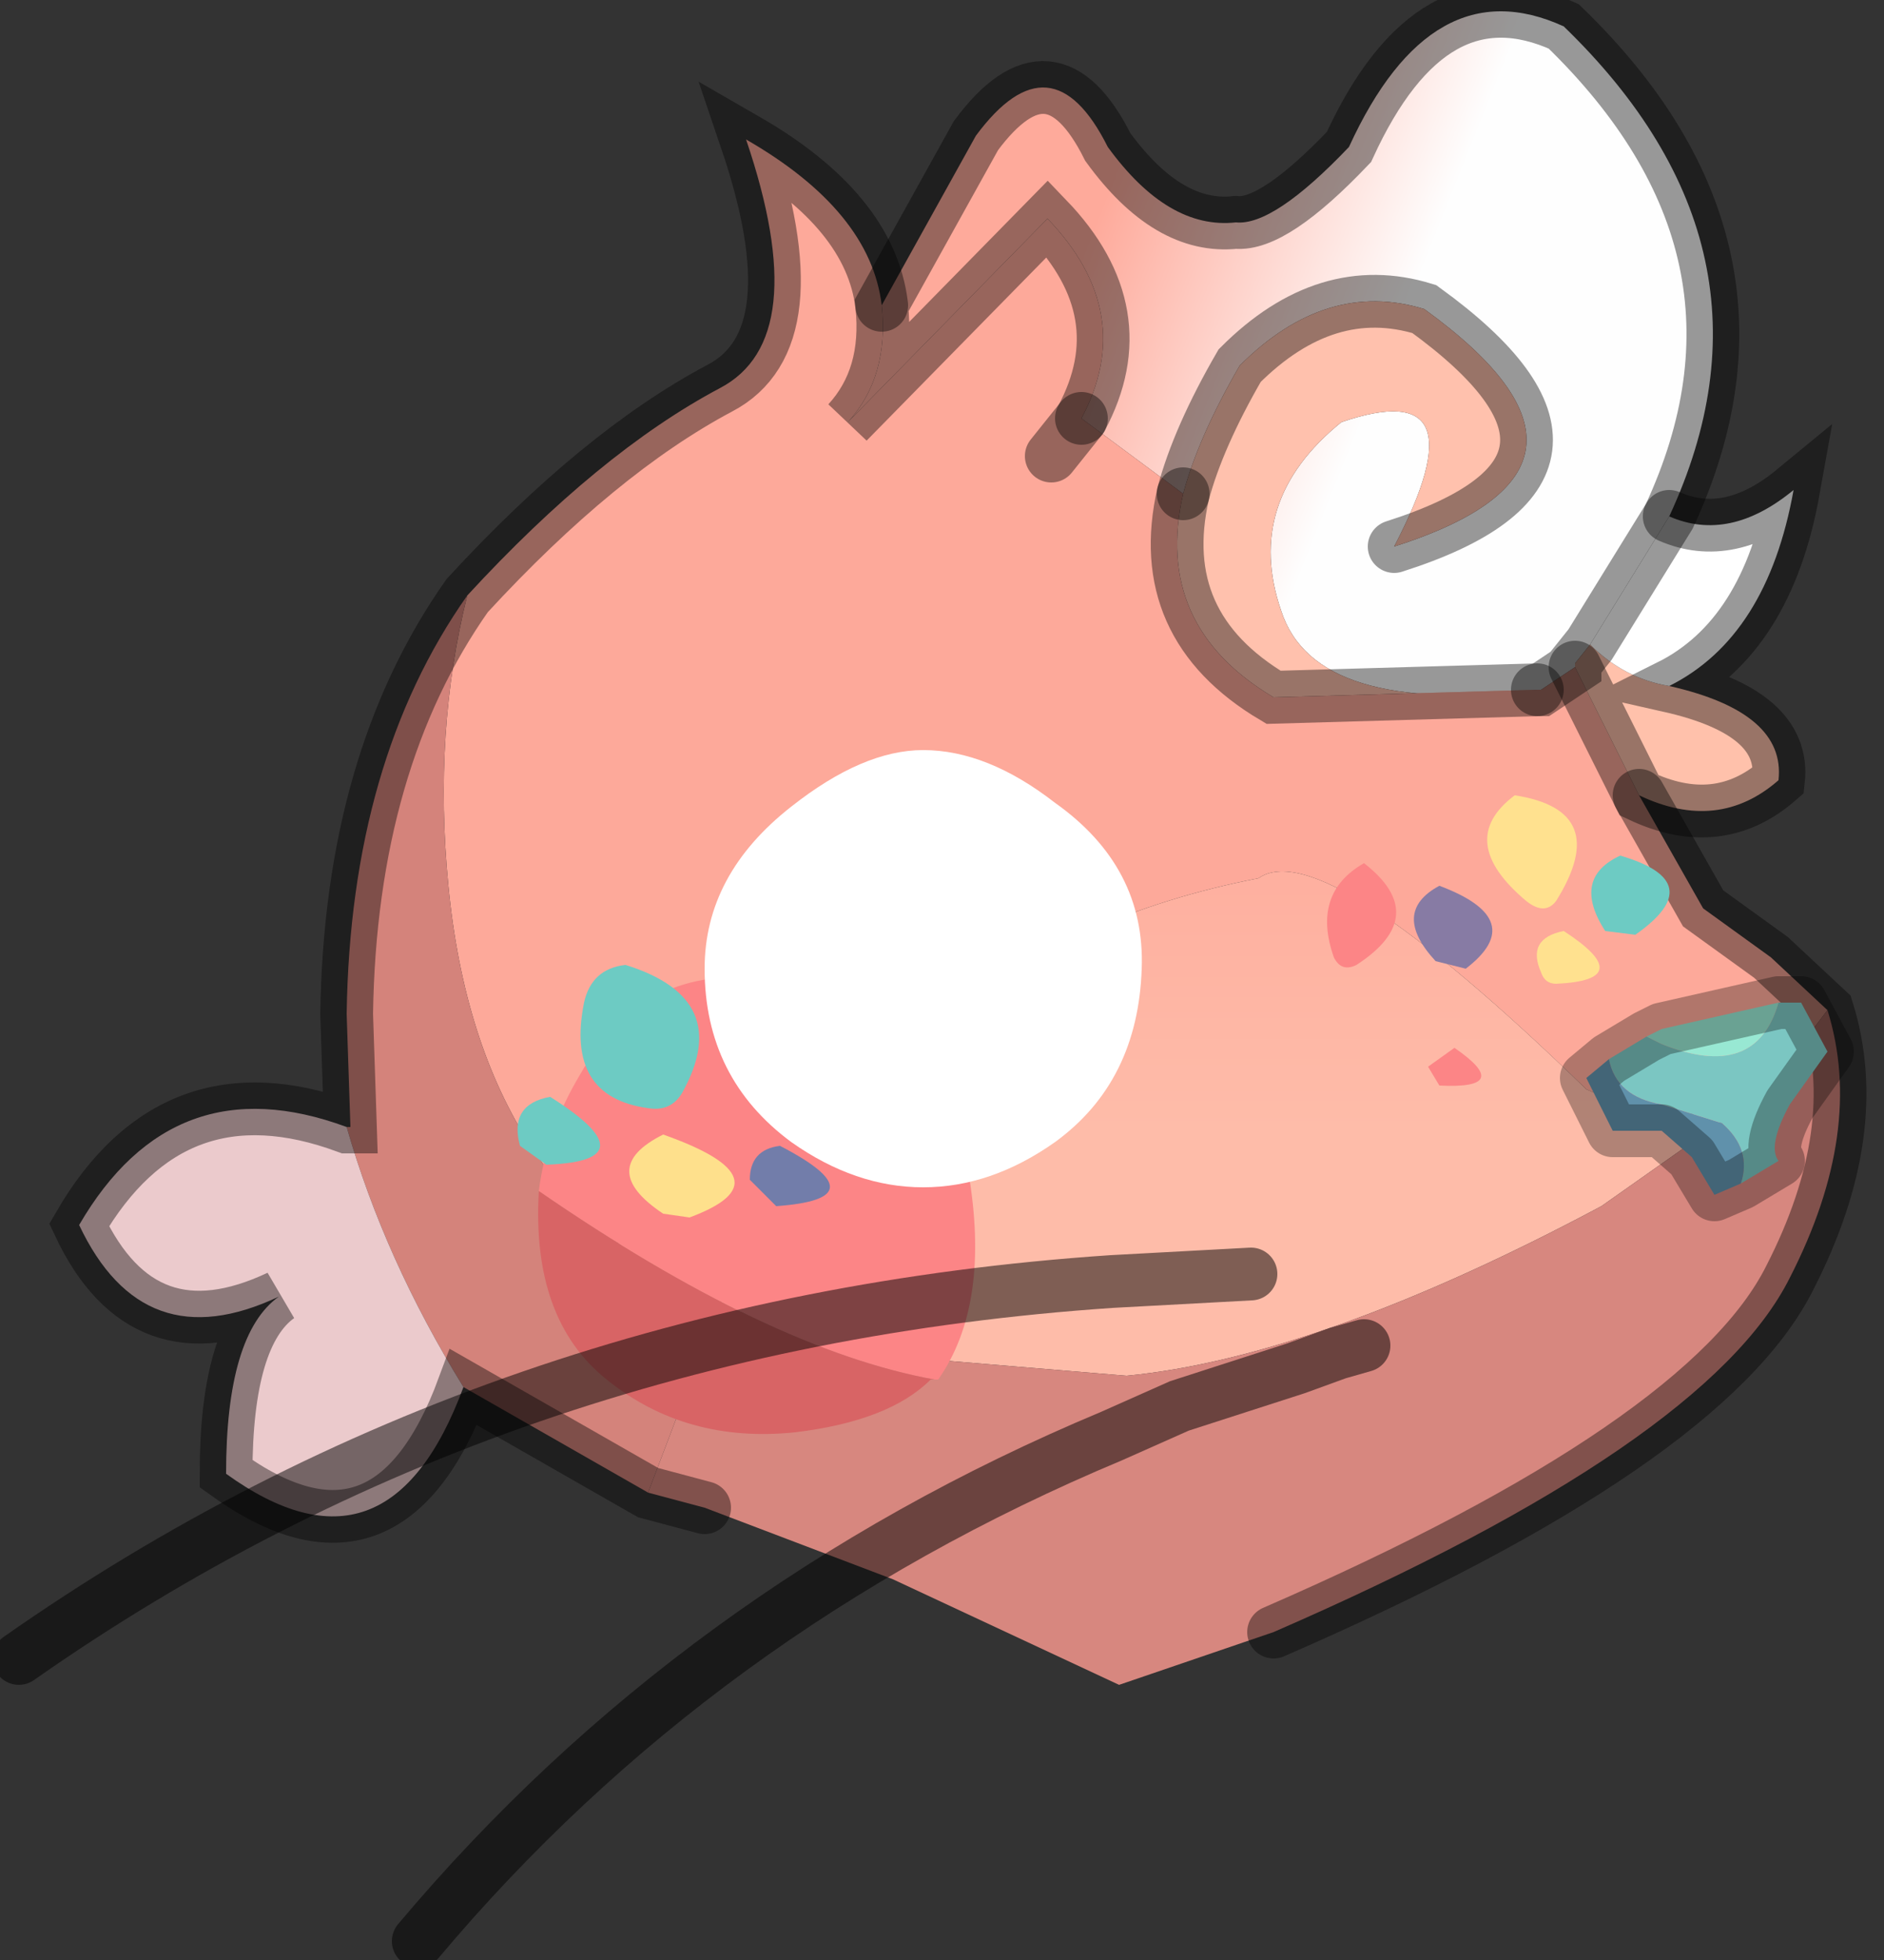 <?xml version="1.0" encoding="utf-8"?>
<svg version="1.1" id="Layer_1"
xmlns="http://www.w3.org/2000/svg"
xmlns:xlink="http://www.w3.org/1999/xlink"
width="25px" height="26px"
xml:space="preserve">
<rect width="100%" height="100%" fill="#333333" stroke="none"/>
<g id="PathID_717" transform="matrix(1, 0, 0, 1, 12.2, 14)">
<linearGradient
id="LinearGradID_179" gradientUnits="userSpaceOnUse" gradientTransform="matrix(0.004, 0.002, -0.002, 0.005, 5.45, -9)" spreadMethod ="pad" x1="-819.2" y1="0" x2="819.2" y2="0" >
<stop  offset="0" style="stop-color:#FEAA9B;stop-opacity:1" />
<stop  offset="0.584" style="stop-color:#FEFEFE;stop-opacity:1" />
</linearGradient>
<path style="fill:url(#LinearGradID_179) " d="M2.15 -8.45Q2.9 -9.85 1.7 -11.1L-0.95 -8.4Q-0.4 -9 -0.5 -9.95L0.75 -12.2Q1.75 -13.55 2.5 -12.05Q3.3 -10.95 4.2 -11.05Q4.7 -11 5.7 -12.05Q6.8 -14.45 8.55 -13.65Q11.6 -10.7 9.95 -7.15L8.9 -5.45L8.7 -5.2L8.7 -5.15L8.25 -4.85L8.2 -4.85Q5.25 -4.5 4.8 -5.9Q4.3 -7.35 5.6 -8.4Q7.5 -9.05 6.3 -6.75Q9.6 -7.8 6.7 -9.9Q5.4 -10.3 4.25 -9.15Q3.7 -8.2 3.5 -7.45L2.15 -8.45" />
<path style="fill:#FFC1AD;fill-opacity:1" d="M4.7 -4.75Q3.1 -5.7 3.5 -7.45Q3.7 -8.2 4.25 -9.15Q5.4 -10.3 6.7 -9.9Q9.6 -7.8 6.3 -6.75Q7.5 -9.05 5.6 -8.4Q4.3 -7.35 4.8 -5.9Q5.25 -4.5 8.2 -4.85L4.7 -4.75" />
<path style="fill:#FDA99A;fill-opacity:1" d="M11.25 0.45Q10.3 1.1 8.85 0.45Q5.35 -2.95 4.5 -2.35Q-0.4 -1.4 -2.65 3.3Q-5.85 1.9 -6.25 -2.25Q-6.45 -4.3 -6 -6.1Q-4.25 -8 -2.65 -8.85Q-1.4 -9.5 -2.3 -12.15Q-0.65 -11.2 -0.5 -9.95Q-0.4 -9 -0.95 -8.4L1.7 -11.1Q2.9 -9.85 2.15 -8.45L3.5 -7.45Q3.1 -5.7 4.7 -4.75L8.2 -4.85L8.25 -4.85L8.7 -5.15L9.55 -3.45L10.4 -1.95L11.3 -1.3L12.05 -0.6L11.25 0.45M1.75 -7.95L2.15 -8.45L1.75 -7.95" />
<path style="fill:#FFC1AB;fill-opacity:1" d="M11.4 -3.65Q10.6 -2.95 9.55 -3.45L8.7 -5.15L8.7 -5.2L8.9 -5.45Q9.35 -5 9.95 -4.9Q11.5 -4.55 11.4 -3.65" />
<path style="fill:#FFFFFF;fill-opacity:1" d="M11.6 -7.5Q11.25 -5.55 9.95 -4.9Q9.35 -5 8.9 -5.45L9.95 -7.15Q10.75 -6.8 11.6 -7.5" />
<linearGradient
id="LinearGradID_180" gradientUnits="userSpaceOnUse" gradientTransform="matrix(-0, -0.003, 0.004, -0, 2.4, -1.45)" spreadMethod ="pad" x1="-819.2" y1="0" x2="819.2" y2="0" >
<stop  offset="0" style="stop-color:#FEBCA9;stop-opacity:1" />
<stop  offset="1" style="stop-color:#FEAA9B;stop-opacity:1" />
</linearGradient>
<path style="fill:url(#LinearGradID_180) " d="M4.5 -2.35Q5.35 -2.95 8.85 0.45Q10.3 1.1 11.25 0.45L9.05 2Q5.3 4 2.75 4.25L-0.85 3.95L-2.65 3.3Q-0.4 -1.4 4.5 -2.35" />
<path style="fill:#D7877F;fill-opacity:1" d="M-2.65 3.3L-0.85 3.95L2.75 4.25Q5.3 4 9.05 2L11.25 0.45L12.05 -0.6Q12.55 1 11.55 2.95Q10.45 5.15 4.7 7.65L2.65 8.35L-0.35 6.95L-2.85 6L-3.6 5.8L-2.65 3.3" />
<path style="fill:#D4837B;fill-opacity:1" d="M-6.25 -2.25Q-5.85 1.9 -2.65 3.3L-3.6 5.8L-6.05 4.4Q-7.1 2.7 -7.6 0.95L-7.55 0.95L-7.6 -0.55Q-7.55 -3.9 -6 -6.1Q-6.45 -4.3 -6.25 -2.25" />
<path style="fill:#EBCACC;fill-opacity:1" d="M-6.05 4.4Q-7.05 7.1 -9.2 5.55Q-9.2 3.7 -8.5 3.2Q-10.3 4.05 -11.15 2.25Q-9.9 0.1 -7.6 0.95Q-7.1 2.7 -6.05 4.4" />
<path style="fill:none;stroke-width:0.7;stroke-linecap:round;stroke-linejoin:miter;stroke-miterlimit:5;stroke:#000000;stroke-opacity:0.4" d="M3.5 -7.45Q3.7 -8.2 4.25 -9.15Q5.4 -10.3 6.7 -9.9Q9.6 -7.8 6.3 -6.75" />
<path style="fill:none;stroke-width:0.7;stroke-linecap:round;stroke-linejoin:miter;stroke-miterlimit:5;stroke:#000000;stroke-opacity:0.4" d="M8.2 -4.85L8.25 -4.85L8.7 -5.15L8.7 -5.2L8.9 -5.45L9.95 -7.15Q11.6 -10.7 8.55 -13.65Q6.8 -14.45 5.7 -12.05Q4.7 -11 4.2 -11.05Q3.3 -10.95 2.5 -12.05Q1.75 -13.55 0.75 -12.2L-0.5 -9.95Q-0.4 -9 -0.95 -8.4L1.7 -11.1Q2.9 -9.85 2.15 -8.45" />
<path style="fill:none;stroke-width:0.7;stroke-linecap:round;stroke-linejoin:miter;stroke-miterlimit:5;stroke:#000000;stroke-opacity:0.4" d="M3.5 -7.45Q3.1 -5.7 4.7 -4.75L8.2 -4.85" />
<path style="fill:none;stroke-width:0.7;stroke-linecap:round;stroke-linejoin:miter;stroke-miterlimit:5;stroke:#000000;stroke-opacity:0.4" d="M2.15 -8.45L1.75 -7.95" />
<path style="fill:none;stroke-width:0.7;stroke-linecap:round;stroke-linejoin:miter;stroke-miterlimit:5;stroke:#000000;stroke-opacity:0.4" d="M8.7 -5.15L9.55 -3.45Q10.6 -2.95 11.4 -3.65Q11.5 -4.55 9.95 -4.9Q11.25 -5.55 11.6 -7.5Q10.75 -6.8 9.95 -7.15" />
<path style="fill:none;stroke-width:0.7;stroke-linecap:round;stroke-linejoin:miter;stroke-miterlimit:5;stroke:#000000;stroke-opacity:0.4" d="M9.55 -3.45L10.4 -1.95L11.3 -1.3L12.05 -0.6Q12.55 1 11.55 2.95Q10.45 5.15 4.7 7.65" />
<path style="fill:none;stroke-width:0.7;stroke-linecap:round;stroke-linejoin:miter;stroke-miterlimit:5;stroke:#000000;stroke-opacity:0.4" d="M-2.85 6L-3.6 5.8L-6.05 4.4Q-7.05 7.1 -9.2 5.55Q-9.2 3.7 -8.5 3.2Q-10.3 4.05 -11.15 2.25Q-9.9 0.1 -7.6 0.95L-7.55 0.95L-7.6 -0.55Q-7.55 -3.9 -6 -6.1Q-4.25 -8 -2.65 -8.85Q-1.4 -9.5 -2.3 -12.15Q-0.65 -11.2 -0.5 -9.95" />
</g>
<g id="PathID_718" transform="matrix(1, 0, 0, 1, 12.2, 14)">
<path style="fill:#FFE18F;fill-opacity:1" d="M7.9 -3.45Q9.2 -3.25 8.45 -2.05Q8.3 -1.85 8.05 -2.05Q7.1 -2.85 7.9 -3.45" />
</g>
<g id="PathID_719" transform="matrix(1, 0, 0, 1, 12.2, 14)">
<path style="fill:#FFE18F;fill-opacity:1" d="M8.55 -1.65Q9.55 -1 8.45 -0.95Q8.3 -0.95 8.25 -1.1Q8.05 -1.55 8.55 -1.65" />
</g>
<g id="PathID_720" transform="matrix(1, 0, 0, 1, 12.2, 14)">
<path style="fill:#6DCBC3;fill-opacity:1" d="M9.3 -2.65Q10.5 -2.3 9.5 -1.6L9.1 -1.65Q8.65 -2.35 9.3 -2.65" />
</g>
<g id="PathID_721" transform="matrix(1, 0, 0, 1, 12.2, 14)">
<path style="fill:#877BA4;fill-opacity:1" d="M6.9 -2.25Q8.1 -1.8 7.25 -1.15L6.85 -1.25Q6.25 -1.9 6.9 -2.25" />
</g>
<g id="PathID_722" transform="matrix(1, 0, 0, 1, 12.2, 14)">
<path style="fill:#FC8586;fill-opacity:1" d="M5.9 -2.55Q6.8 -1.85 5.8 -1.2Q5.6 -1.1 5.5 -1.3Q5.2 -2.15 5.9 -2.55" />
</g>
<g id="PathID_723" transform="matrix(1, 0, 0, 1, 12.2, 14)">
<path style="fill:#FC8586;fill-opacity:1" d="M7.1 -0.1Q7.9 0.45 6.9 0.4L6.75 0.15L7.1 -0.1" />
</g>
<g id="PathID_724" transform="matrix(1, 0, 0, 1, 12.2, 14)">
<path style="fill:#FC8586;fill-opacity:1" d="M-5.05 1.8Q-4.95 1 -4.5 0.25Q-3.65 -1.25 -2 -1Q0.3 -0.65 0.65 1.55Q0.95 3.3 0.25 4.3L0.2 4.3Q-2 3.9 -5.05 1.8" />
<path style="fill:#D86465;fill-opacity:1" d="M0.2 4.3L0.15 4.3Q-0.4 4.85 -1.65 5Q-3.1 5.15 -4.15 4.3Q-5.15 3.5 -5.05 1.8Q-2 3.9 0.2 4.3" />
</g>
<g id="PathID_725" transform="matrix(1, 0, 0, 1, 12.2, 14)">
<path style="fill:#FFFFFF;fill-opacity:1" d="M2.95 -1.15Q2.9 0.35 1.8 1.15Q0.95 1.75 0.05 1.75Q-0.85 1.75 -1.7 1.15Q-2.85 0.3 -2.85 -1.15Q-2.85 -2.4 -1.7 -3.3Q-0.75 -4.05 0.05 -4.05Q0.9 -4.05 1.8 -3.35Q3 -2.5 2.95 -1.15" />
</g>
<g id="PathID_726" transform="matrix(1, 0, 0, 1, 12.2, 14)">
<path style="fill:#6DCBC3;fill-opacity:1" d="M-3.9 -1.2Q-2.45 -0.75 -3.15 0.5Q-3.3 0.75 -3.6 0.7Q-4.7 0.55 -4.45 -0.7Q-4.35 -1.15 -3.9 -1.2" />
</g>
<g id="PathID_727" transform="matrix(1, 0, 0, 1, 12.2, 14)">
<path style="fill:#6DCBC3;fill-opacity:1" d="M-4.9 0.55Q-3.55 1.4 -4.95 1.45L-5.3 1.2Q-5.45 0.65 -4.9 0.55" />
</g>
<g id="PathID_728" transform="matrix(1, 0, 0, 1, 12.2, 14)">
<path style="fill:#FEE08C;fill-opacity:1" d="M-3.4 1.05Q-1.7 1.65 -3.05 2.15L-3.4 2.1Q-4.3 1.5 -3.4 1.05" />
</g>
<g id="PathID_729" transform="matrix(1, 0, 0, 1, 12.2, 14)">
<path style="fill:#727DAA;fill-opacity:1" d="M-1.85 1.2Q-0.5 1.9 -1.9 2L-2.25 1.65Q-2.25 1.25 -1.85 1.2" />
</g>
<g id="PathID_730" transform="matrix(1, 0, 0, 1, 12.2, 14)">
<path style="fill:none;stroke-width:0.7;stroke-linecap:round;stroke-linejoin:miter;stroke-miterlimit:5;stroke:#000000;stroke-opacity:0.502" d="M5.9 3.85L5.55 3.95L5 4.15L3.45 4.65L2.55 5.05Q-2.95 7.35 -6.65 11.75" />
<path style="fill:none;stroke-width:0.7;stroke-linecap:round;stroke-linejoin:miter;stroke-miterlimit:5;stroke:#000000;stroke-opacity:0.502" d="M4.4 2.9L2.55 3Q-5.6 3.55 -11.95 8" />
</g>
<g id="PathID_731" transform="matrix(1, 0, 0, 1, 12.2, 14)">
<path style="fill:#7BC6C2;fill-opacity:1" d="M9.15 0.05L9.65 -0.25L9.85 -0.15Q11.1 0.35 11.4 -0.7L11.7 -0.7L12.05 -0.05L11.55 0.65Q11.25 1.2 11.4 1.4L10.9 1.7Q11.05 1.25 10.65 0.9L9.85 0.65Q9.25 0.55 9.15 0.05" />
<path style="fill:#98E8D3;fill-opacity:1" d="M9.65 -0.25L9.85 -0.35L11.4 -0.7Q11.1 0.35 9.85 -0.15L9.65 -0.25" />
<path style="fill:#6091AB;fill-opacity:1" d="M9.85 0.65L10.65 0.9Q11.05 1.25 10.9 1.7L10.55 1.85L10.25 1.35L9.85 1L9.2 1L8.85 0.3L9.15 0.05Q9.25 0.55 9.85 0.65" />
<path style="fill:none;stroke-width:0.7;stroke-linecap:round;stroke-linejoin:round;stroke-miterlimit:3;stroke:#000000;stroke-opacity:0.302" d="M11.4 -0.7L11.7 -0.7L12.05 -0.05L11.55 0.65Q11.25 1.2 11.4 1.4L10.9 1.7L10.55 1.85L10.25 1.35L9.85 1L9.2 1L8.85 0.3L9.15 0.05L9.65 -0.25L9.85 -0.35L11.4 -0.7z" />
</g>
</svg>
